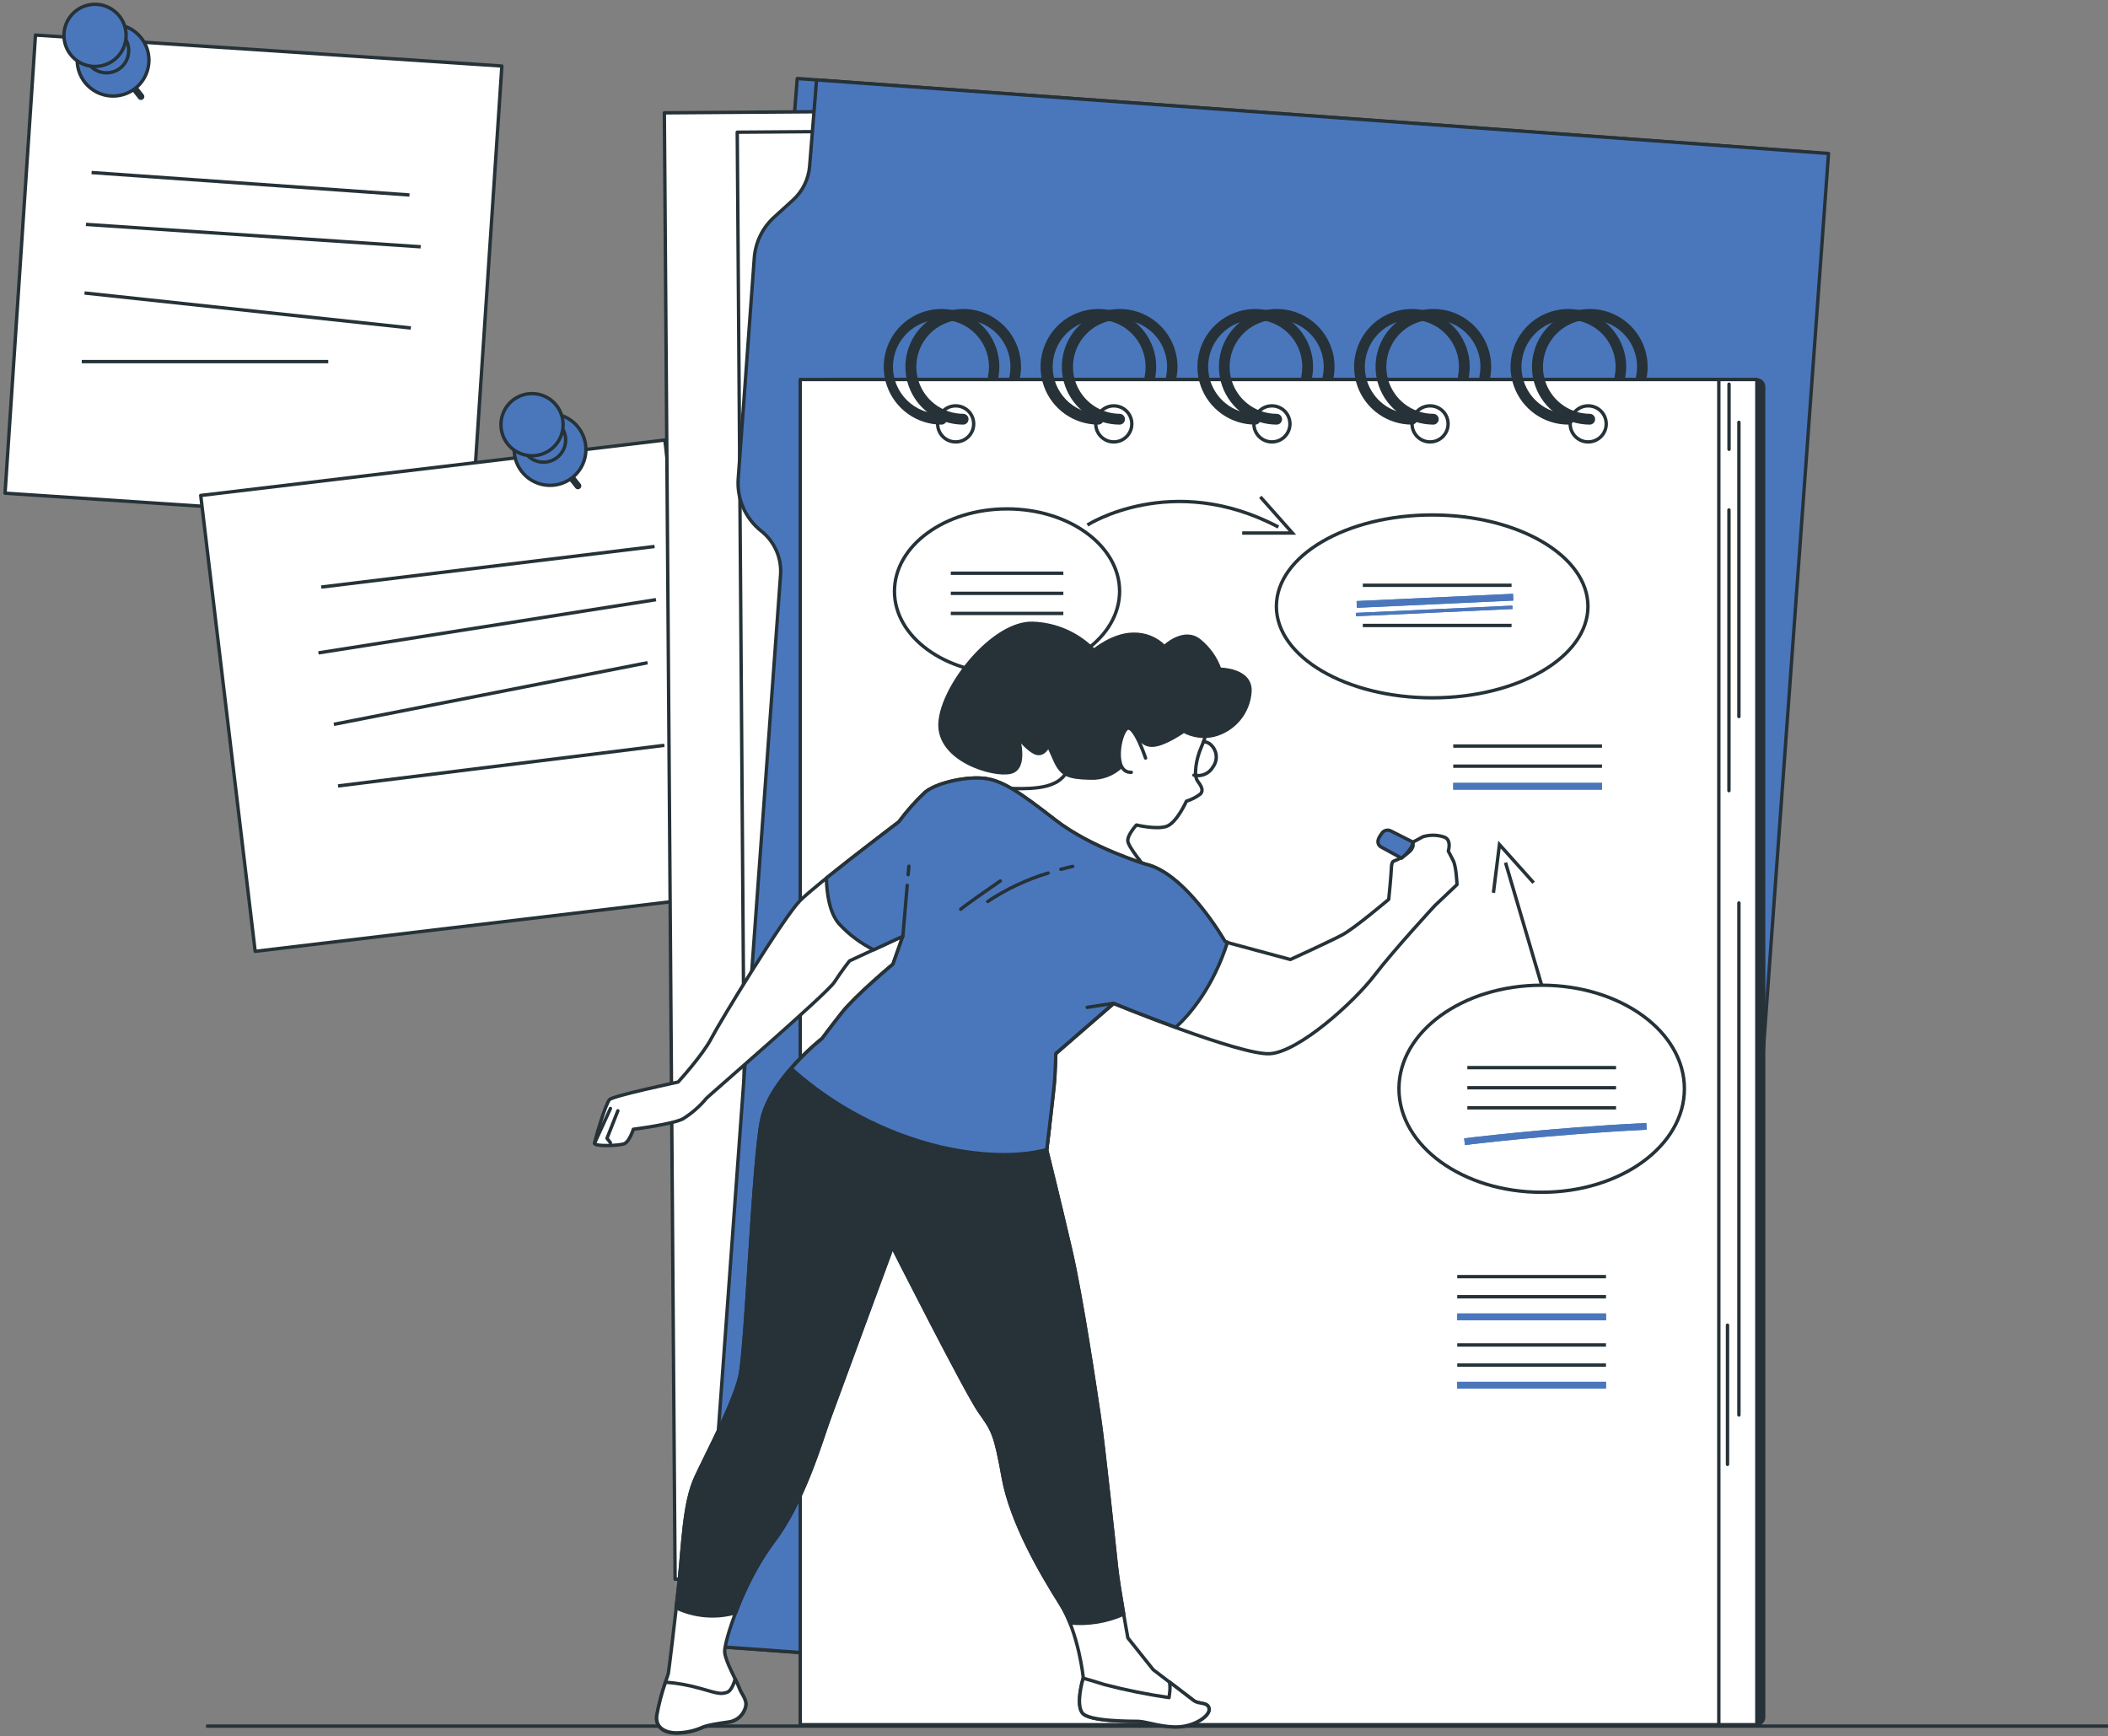 <svg width="624" height="514" viewBox="0 0 624 514" fill="none" xmlns="http://www.w3.org/2000/svg">
<rect x="0" y="0" width="624" height="514" fill="#808080" stroke="none"/>
<path d="M61 511H624" stroke="#263238" stroke-miterlimit="10"/>
<g opacity="0.15">
<path d="M193.15 198.692C188.046 203.718 172.956 209.105 172.943 209.105C172.93 209.105 172.413 198.072 172.465 197.374C173.123 189.247 179.17 173.937 188.059 171.844C194.519 170.332 200.178 175.138 200.979 181.392C201.78 187.645 197.491 194.428 193.15 198.692Z" fill="black"/>
</g>
<path d="M148.562 19.55L10.504 10.38L1.496 146.001L139.554 155.171L148.562 19.55Z" fill="white" stroke="#263238" stroke-linecap="round" stroke-linejoin="round"/>
<path d="M27.109 51.079L121.207 57.72" stroke="#263238" stroke-miterlimit="10"/>
<path d="M25.441 66.428L124.526 73.056" stroke="#263238" stroke-miterlimit="10"/>
<path d="M25.027 86.738L121.619 97.1" stroke="#263238" stroke-miterlimit="10"/>
<path d="M24.203 107.048H97.163" stroke="#263238" stroke-miterlimit="10"/>
<path d="M196.804 130.268L59.418 146.675L75.535 281.636L212.921 265.229L196.804 130.268Z" fill="white" stroke="#263238" stroke-linecap="round" stroke-linejoin="round"/>
<path d="M95.098 173.795L193.769 161.779" stroke="#263238" stroke-miterlimit="10"/>
<path d="M94.269 193.278L194.181 177.528" stroke="#263238" stroke-miterlimit="10"/>
<path d="M98.832 214.428L191.689 196.185" stroke="#263238" stroke-miterlimit="10"/>
<path d="M100.07 232.672L196.662 220.643" stroke="#263238" stroke-miterlimit="10"/>
<path d="M38.609 24.631L41.723 28.597" stroke="#263238" stroke-width="2" stroke-linecap="round" stroke-linejoin="round"/>
<path d="M40.978 25.323C45.126 21.176 45.126 14.451 40.978 10.304C36.831 6.156 30.107 6.156 25.959 10.304C21.811 14.451 21.811 21.176 25.959 25.323C30.107 29.471 36.831 29.471 40.978 25.323Z" fill="#4A77BC"/>
<path d="M40.978 25.323C45.126 21.176 45.126 14.451 40.978 10.304C36.831 6.156 30.107 6.156 25.959 10.304C21.811 14.451 21.811 21.176 25.959 25.323C30.107 29.471 36.831 29.471 40.978 25.323Z" fill="#4A77BC"/>
<path d="M40.978 25.323C45.126 21.176 45.126 14.451 40.978 10.304C36.831 6.156 30.107 6.156 25.959 10.304C21.811 14.451 21.811 21.176 25.959 25.323C30.107 29.471 36.831 29.471 40.978 25.323Z" stroke="#263238" stroke-linecap="round" stroke-linejoin="round"/>
<path d="M38.106 14.979C38.108 16.281 37.725 17.553 37.004 18.637C36.283 19.72 35.257 20.565 34.055 21.064C32.854 21.564 31.531 21.696 30.254 21.444C28.978 21.192 27.805 20.566 26.884 19.647C25.963 18.728 25.335 17.556 25.08 16.28C24.826 15.004 24.955 13.681 25.453 12.479C25.95 11.276 26.793 10.248 27.875 9.525C28.956 8.802 30.228 8.416 31.529 8.416C33.271 8.416 34.942 9.107 36.175 10.338C37.408 11.568 38.102 13.238 38.106 14.979Z" fill="#4A77BC"/>
<path d="M38.106 14.979C38.108 16.281 37.725 17.553 37.004 18.637C36.283 19.72 35.257 20.565 34.055 21.064C32.854 21.564 31.531 21.696 30.254 21.444C28.978 21.192 27.805 20.566 26.884 19.647C25.963 18.728 25.335 17.556 25.08 16.28C24.826 15.004 24.955 13.681 25.453 12.479C25.95 11.276 26.793 10.248 27.875 9.525C28.956 8.802 30.228 8.416 31.529 8.416C33.271 8.416 34.942 9.107 36.175 10.338C37.408 11.568 38.102 13.238 38.106 14.979Z" fill="#4A77BC"/>
<path d="M38.106 14.979C38.108 16.281 37.725 17.553 37.004 18.637C36.283 19.72 35.257 20.565 34.055 21.064C32.854 21.564 31.531 21.696 30.254 21.444C28.978 21.192 27.805 20.566 26.884 19.647C25.963 18.728 25.335 17.556 25.08 16.28C24.826 15.004 24.955 13.681 25.453 12.479C25.95 11.276 26.793 10.248 27.875 9.525C28.956 8.802 30.228 8.416 31.529 8.416C33.271 8.416 34.942 9.107 36.175 10.338C37.408 11.568 38.102 13.238 38.106 14.979Z" stroke="#263238" stroke-linecap="round" stroke-linejoin="round"/>
<path d="M37.332 10.471C37.332 12.29 36.792 14.069 35.782 15.581C34.771 17.094 33.334 18.273 31.653 18.97C29.972 19.666 28.123 19.848 26.338 19.493C24.554 19.138 22.915 18.262 21.628 16.975C20.341 15.689 19.465 14.05 19.11 12.265C18.755 10.481 18.938 8.631 19.634 6.95C20.33 5.269 21.509 3.833 23.022 2.822C24.535 1.811 26.313 1.271 28.133 1.271C29.341 1.271 30.537 1.509 31.653 1.972C32.769 2.434 33.783 3.112 34.638 3.966C35.492 4.82 36.169 5.834 36.632 6.95C37.094 8.066 37.332 9.263 37.332 10.471Z" fill="#4A77BC"/>
<path d="M37.332 10.471C37.332 12.29 36.792 14.069 35.782 15.581C34.771 17.094 33.334 18.273 31.653 18.97C29.972 19.666 28.123 19.848 26.338 19.493C24.554 19.138 22.915 18.262 21.628 16.975C20.341 15.689 19.465 14.05 19.11 12.265C18.755 10.481 18.938 8.631 19.634 6.95C20.33 5.269 21.509 3.833 23.022 2.822C24.535 1.811 26.313 1.271 28.133 1.271C29.341 1.271 30.537 1.509 31.653 1.972C32.769 2.434 33.783 3.112 34.638 3.966C35.492 4.82 36.169 5.834 36.632 6.95C37.094 8.066 37.332 9.263 37.332 10.471Z" fill="#4A77BC"/>
<path d="M37.332 10.471C37.332 12.29 36.792 14.069 35.782 15.581C34.771 17.094 33.334 18.273 31.653 18.97C29.972 19.666 28.123 19.848 26.338 19.493C24.554 19.138 22.915 18.262 21.628 16.975C20.341 15.689 19.465 14.05 19.11 12.265C18.755 10.481 18.938 8.631 19.634 6.95C20.33 5.269 21.509 3.833 23.022 2.822C24.535 1.811 26.313 1.271 28.133 1.271C29.341 1.271 30.537 1.509 31.653 1.972C32.769 2.434 33.783 3.112 34.638 3.966C35.492 4.82 36.169 5.834 36.632 6.95C37.094 8.066 37.332 9.263 37.332 10.471Z" stroke="#263238" stroke-linecap="round" stroke-linejoin="round"/>
<path d="M167.953 139.879L171.08 143.845" stroke="#263238" stroke-width="2" stroke-linecap="round" stroke-linejoin="round"/>
<path d="M173.152 135.514C174.505 129.807 170.974 124.084 165.267 122.731C159.559 121.379 153.836 124.909 152.484 130.617C151.131 136.324 154.662 142.047 160.369 143.4C166.077 144.752 171.8 141.222 173.152 135.514Z" fill="#4A77BC"/>
<path d="M173.152 135.514C174.505 129.807 170.974 124.084 165.267 122.731C159.559 121.379 153.836 124.909 152.484 130.617C151.131 136.324 154.662 142.047 160.369 143.4C166.077 144.752 171.8 141.222 173.152 135.514Z" fill="#4A77BC"/>
<path d="M173.152 135.514C174.505 129.807 170.974 124.084 165.267 122.731C159.559 121.379 153.836 124.909 152.484 130.617C151.131 136.324 154.662 142.047 160.369 143.4C166.077 144.752 171.8 141.222 173.152 135.514Z" stroke="#263238" stroke-linecap="round" stroke-linejoin="round"/>
<path d="M167.45 130.253C167.45 131.554 167.064 132.825 166.341 133.907C165.619 134.988 164.592 135.831 163.39 136.329C162.188 136.827 160.866 136.957 159.59 136.703C158.315 136.449 157.143 135.823 156.223 134.903C155.303 133.984 154.677 132.812 154.423 131.536C154.169 130.26 154.3 128.938 154.797 127.736C155.295 126.535 156.138 125.508 157.22 124.785C158.301 124.062 159.573 123.677 160.873 123.677C161.737 123.675 162.593 123.844 163.392 124.174C164.191 124.504 164.916 124.988 165.527 125.599C166.138 126.21 166.623 126.936 166.952 127.734C167.282 128.533 167.451 129.389 167.45 130.253Z" fill="#4A77BC"/>
<path d="M167.45 130.253C167.45 131.554 167.064 132.825 166.341 133.907C165.619 134.988 164.592 135.831 163.39 136.329C162.188 136.827 160.866 136.957 159.59 136.703C158.315 136.449 157.143 135.823 156.223 134.903C155.303 133.984 154.677 132.812 154.423 131.536C154.169 130.26 154.3 128.938 154.797 127.736C155.295 126.535 156.138 125.508 157.22 124.785C158.301 124.062 159.573 123.677 160.873 123.677C161.737 123.675 162.593 123.844 163.392 124.174C164.191 124.504 164.916 124.988 165.527 125.599C166.138 126.21 166.623 126.936 166.952 127.734C167.282 128.533 167.451 129.389 167.45 130.253Z" fill="#4A77BC"/>
<path d="M167.45 130.253C167.45 131.554 167.064 132.825 166.341 133.907C165.619 134.988 164.592 135.831 163.39 136.329C162.188 136.827 160.866 136.957 159.59 136.703C158.315 136.449 157.143 135.823 156.223 134.903C155.303 133.984 154.677 132.812 154.423 131.536C154.169 130.26 154.3 128.938 154.797 127.736C155.295 126.535 156.138 125.508 157.22 124.785C158.301 124.062 159.573 123.677 160.873 123.677C161.737 123.675 162.593 123.844 163.392 124.174C164.191 124.504 164.916 124.988 165.527 125.599C166.138 126.21 166.623 126.936 166.952 127.734C167.282 128.533 167.451 129.389 167.45 130.253Z" stroke="#263238" stroke-linecap="round" stroke-linejoin="round"/>
<path d="M166.687 125.718C166.687 127.538 166.148 129.316 165.137 130.829C164.126 132.342 162.69 133.521 161.009 134.217C159.328 134.913 157.478 135.096 155.694 134.741C153.909 134.386 152.27 133.51 150.983 132.223C149.697 130.936 148.821 129.297 148.466 127.513C148.111 125.728 148.293 123.879 148.989 122.198C149.686 120.517 150.865 119.08 152.377 118.069C153.89 117.059 155.669 116.519 157.488 116.519C159.928 116.519 162.268 117.488 163.993 119.213C165.718 120.939 166.687 123.278 166.687 125.718Z" fill="#4A77BC"/>
<path d="M166.687 125.718C166.687 127.538 166.148 129.316 165.137 130.829C164.126 132.342 162.69 133.521 161.009 134.217C159.328 134.913 157.478 135.096 155.694 134.741C153.909 134.386 152.27 133.51 150.983 132.223C149.697 130.936 148.821 129.297 148.466 127.513C148.111 125.728 148.293 123.879 148.989 122.198C149.686 120.517 150.865 119.08 152.377 118.069C153.89 117.059 155.669 116.519 157.488 116.519C159.928 116.519 162.268 117.488 163.993 119.213C165.718 120.939 166.687 123.278 166.687 125.718Z" fill="#4A77BC"/>
<path d="M166.687 125.718C166.687 127.538 166.148 129.316 165.137 130.829C164.126 132.342 162.69 133.521 161.009 134.217C159.328 134.913 157.478 135.096 155.694 134.741C153.909 134.386 152.27 133.51 150.983 132.223C149.697 130.936 148.821 129.297 148.466 127.513C148.111 125.728 148.293 123.879 148.989 122.198C149.686 120.517 150.865 119.08 152.377 118.069C153.89 117.059 155.669 116.519 157.488 116.519C159.928 116.519 162.268 117.488 163.993 119.213C165.718 120.939 166.687 123.278 166.687 125.718Z" stroke="#263238" stroke-linecap="round" stroke-linejoin="round"/>
<path d="M236.004 23.236L233.95 48.792C233.64 52.636 231.875 56.218 229.015 58.805L223.446 63.87C220.008 66.993 217.903 71.318 217.567 75.95L212.813 141.287C212.598 144.232 213.107 147.185 214.297 149.887C215.486 152.59 217.318 154.96 219.635 156.792C221.574 158.328 223.109 160.316 224.104 162.581C225.1 164.847 225.526 167.321 225.345 169.789L202.309 486.708L501.85 508.531L535.546 45.058L236.004 23.236Z" fill="#4A77BC"/>
<path d="M236.004 23.236L233.95 48.792C233.64 52.636 231.875 56.218 229.015 58.805L223.446 63.87C220.008 66.993 217.903 71.318 217.567 75.95L212.813 141.287C212.598 144.232 213.107 147.185 214.297 149.887C215.486 152.59 217.318 154.96 219.635 156.792C221.574 158.328 223.109 160.316 224.104 162.581C225.1 164.847 225.526 167.321 225.345 169.789L202.309 486.708L501.85 508.531L535.546 45.058L236.004 23.236Z" fill="#4A77BC"/>
<path d="M236.004 23.236L233.95 48.792C233.64 52.636 231.875 56.218 229.015 58.805L223.446 63.87C220.008 66.993 217.903 71.318 217.567 75.95L212.813 141.287C212.598 144.232 213.107 147.185 214.297 149.887C215.486 152.59 217.318 154.96 219.635 156.792C221.574 158.328 223.109 160.316 224.104 162.581C225.1 164.847 225.526 167.321 225.345 169.789L202.309 486.708L501.85 508.531L535.546 45.058L236.004 23.236Z" stroke="#263238" stroke-linecap="round" stroke-linejoin="round"/>
<path d="M299.476 32.652L196.66 33.405L199.842 467.499L302.658 466.745L299.476 32.652Z" fill="white" stroke="#263238" stroke-linecap="round" stroke-linejoin="round"/>
<path d="M321.05 38.385L218.234 39.138L221.417 473.231L324.233 472.478L321.05 38.385Z" fill="white" stroke="#263238" stroke-linecap="round" stroke-linejoin="round"/>
<path d="M241.714 23.649L239.66 49.205C239.347 53.052 237.582 56.637 234.724 59.231L229.169 64.283C225.726 67.404 223.617 71.729 223.277 76.363L218.523 141.701C218.308 144.646 218.817 147.598 220.006 150.301C221.196 153.003 223.028 155.374 225.344 157.205C227.284 158.741 228.819 160.729 229.814 162.994C230.81 165.26 231.236 167.735 231.055 170.203L208.031 487.122L507.573 508.905L541.269 45.432L241.714 23.649Z" fill="#4A77BC"/>
<path d="M241.714 23.649L239.66 49.205C239.347 53.052 237.582 56.637 234.724 59.231L229.169 64.283C225.726 67.404 223.617 71.729 223.277 76.363L218.523 141.701C218.308 144.646 218.817 147.598 220.006 150.301C221.196 153.003 223.028 155.374 225.344 157.205C227.284 158.741 228.819 160.729 229.814 162.994C230.81 165.26 231.236 167.735 231.055 170.203L208.031 487.122L507.573 508.905L541.269 45.432L241.714 23.649Z" fill="#4A77BC"/>
<path d="M241.714 23.649L239.66 49.205C239.347 53.052 237.582 56.637 234.724 59.231L229.169 64.283C225.726 67.404 223.617 71.729 223.277 76.363L218.523 141.701C218.308 144.646 218.817 147.598 220.006 150.301C221.196 153.003 223.028 155.374 225.344 157.205C227.284 158.741 228.819 160.729 229.814 162.994C230.81 165.26 231.236 167.735 231.055 170.203L208.031 487.122L507.573 508.905L541.269 45.432L241.714 23.649Z" stroke="#263238" stroke-linecap="round" stroke-linejoin="round"/>
<path d="M520.065 114.478H245.227V508.388H520.065V114.478Z" fill="white" stroke="#263238" stroke-width="5" stroke-linecap="round" stroke-linejoin="round"/>
<path d="M520.051 112.346H248.133V510.584H520.051V112.346Z" fill="white" stroke="#263238" stroke-linecap="round" stroke-linejoin="round"/>
<path d="M511.82 113.729V133.005" stroke="#263238" stroke-linecap="round" stroke-linejoin="round"/>
<path d="M514.746 125.034V212.129" stroke="#263238" stroke-linecap="round" stroke-linejoin="round"/>
<path d="M511.797 234.067V150.964" stroke="#263238" stroke-linecap="round" stroke-linejoin="round"/>
<path d="M514.746 267.311V418.89" stroke="#263238" stroke-linecap="round" stroke-linejoin="round"/>
<path d="M511.371 433.516V392.3" stroke="#263238" stroke-linecap="round" stroke-linejoin="round"/>
<path d="M508.797 112.346H236.879V510.584H508.797V112.346Z" fill="white" stroke="#263238" stroke-linecap="round" stroke-linejoin="round"/>
<path d="M282.891 130.822C285.838 130.822 288.227 128.433 288.227 125.486C288.227 122.539 285.838 120.15 282.891 120.15C279.944 120.15 277.555 122.539 277.555 125.486C277.555 128.433 279.944 130.822 282.891 130.822Z" fill="white" stroke="#263238" stroke-linecap="round" stroke-linejoin="round"/>
<path d="M329.699 130.822C332.646 130.822 335.035 128.433 335.035 125.486C335.035 122.539 332.646 120.15 329.699 120.15C326.752 120.15 324.363 122.539 324.363 125.486C324.363 128.433 326.752 130.822 329.699 130.822Z" fill="white" stroke="#263238" stroke-linecap="round" stroke-linejoin="round"/>
<path d="M376.508 130.822C379.455 130.822 381.844 128.433 381.844 125.486C381.844 122.539 379.455 120.15 376.508 120.15C373.561 120.15 371.172 122.539 371.172 125.486C371.172 128.433 373.561 130.822 376.508 130.822Z" fill="white" stroke="#263238" stroke-linecap="round" stroke-linejoin="round"/>
<path d="M423.32 130.822C426.267 130.822 428.656 128.433 428.656 125.486C428.656 122.539 426.267 120.15 423.32 120.15C420.373 120.15 417.984 122.539 417.984 125.486C417.984 128.433 420.373 130.822 423.32 130.822Z" fill="white" stroke="#263238" stroke-linecap="round" stroke-linejoin="round"/>
<path d="M470.129 130.822C473.076 130.822 475.465 128.433 475.465 125.486C475.465 122.539 473.076 120.15 470.129 120.15C467.182 120.15 464.793 122.539 464.793 125.486C464.793 128.433 467.182 130.822 470.129 130.822Z" fill="white" stroke="#263238" stroke-linecap="round" stroke-linejoin="round"/>
<path d="M278.823 94.659C282.515 94.665 286.054 96.135 288.664 98.746C291.275 101.356 292.744 104.895 292.751 108.587C292.747 109.528 292.652 110.467 292.467 111.39C292.389 111.665 292.389 111.955 292.467 112.23H295.477C295.483 112.166 295.483 112.101 295.477 112.036C296.189 108.576 295.813 104.98 294.401 101.742C292.988 98.504 290.609 95.782 287.588 93.95C284.568 92.118 281.054 91.265 277.53 91.508C274.006 91.751 270.643 93.079 267.903 95.309C265.163 97.539 263.18 100.562 262.226 103.963C261.272 107.365 261.393 110.978 262.574 114.308C263.755 117.637 265.936 120.52 268.82 122.561C271.704 124.601 275.148 125.7 278.681 125.706C279.106 125.706 279.513 125.537 279.814 125.236C280.114 124.936 280.283 124.529 280.283 124.104C280.283 123.679 280.114 123.271 279.814 122.971C279.513 122.67 279.106 122.502 278.681 122.502C276.817 122.558 274.961 122.24 273.222 121.566C271.483 120.892 269.898 119.876 268.559 118.577C267.221 117.279 266.157 115.725 265.43 114.008C264.703 112.291 264.329 110.445 264.329 108.58C264.329 106.715 264.703 104.87 265.43 103.152C266.157 101.435 267.221 99.881 268.559 98.583C269.898 97.284 271.483 96.268 273.222 95.594C274.961 94.92 276.817 94.602 278.681 94.659H278.823Z" fill="#263238"/>
<path d="M285.176 122.502C282.421 122.502 279.728 121.684 277.437 120.153C275.146 118.622 273.361 116.446 272.307 113.901C271.254 111.355 270.979 108.554 271.517 105.852C272.056 103.15 273.383 100.668 275.332 98.721C277.282 96.773 279.765 95.448 282.467 94.912C285.17 94.376 287.971 94.653 290.515 95.71C293.06 96.766 295.234 98.553 296.763 100.845C298.292 103.137 299.107 105.831 299.104 108.587C299.101 109.528 299.005 110.467 298.82 111.39C298.748 111.666 298.748 111.955 298.82 112.23H301.831C301.858 112.167 301.879 112.103 301.895 112.036C302.607 108.576 302.231 104.98 300.819 101.742C299.406 98.504 297.027 95.782 294.006 93.95C290.986 92.118 287.472 91.265 283.948 91.508C280.424 91.751 277.061 93.079 274.321 95.309C271.581 97.539 269.598 100.562 268.644 103.963C267.69 107.365 267.811 110.978 268.992 114.308C270.173 117.637 272.354 120.52 275.238 122.561C278.122 124.601 281.566 125.7 285.099 125.706C285.524 125.706 285.931 125.537 286.232 125.236C286.532 124.936 286.701 124.529 286.701 124.104C286.701 123.679 286.532 123.271 286.232 122.971C285.931 122.67 285.524 122.502 285.099 122.502H285.176Z" fill="#263238"/>
<path d="M325.188 94.659C328.881 94.662 332.422 96.13 335.033 98.742C337.644 101.353 339.113 104.894 339.116 108.587C339.119 109.528 339.024 110.468 338.832 111.39C338.775 111.671 338.797 111.962 338.896 112.23H341.907C341.907 112.165 341.907 112.101 341.907 112.036C342.619 108.576 342.243 104.98 340.83 101.742C339.418 98.504 337.038 95.782 334.018 93.95C330.997 92.118 327.484 91.265 323.96 91.508C320.435 91.751 317.073 93.079 314.333 95.309C311.593 97.539 309.61 100.562 308.656 103.963C307.702 107.365 307.823 110.978 309.004 114.308C310.184 117.637 312.366 120.52 315.25 122.561C318.133 124.601 321.578 125.7 325.111 125.706C325.536 125.706 325.943 125.537 326.243 125.236C326.544 124.936 326.713 124.529 326.713 124.104C326.713 123.679 326.544 123.271 326.243 122.971C325.943 122.67 325.536 122.502 325.111 122.502C321.492 122.391 318.058 120.876 315.537 118.277C313.017 115.679 311.607 112.201 311.607 108.58C311.607 104.96 313.017 101.481 315.537 98.883C318.058 96.284 321.492 94.769 325.111 94.659H325.188Z" fill="#263238"/>
<path d="M331.55 122.502C328.794 122.502 326.101 121.684 323.81 120.153C321.52 118.622 319.734 116.446 318.681 113.901C317.627 111.355 317.352 108.554 317.89 105.852C318.429 103.15 319.756 100.668 321.706 98.721C323.655 96.773 326.138 95.448 328.84 94.912C331.543 94.376 334.344 94.653 336.889 95.71C339.433 96.766 341.608 98.553 343.137 100.845C344.665 103.137 345.48 105.831 345.478 108.587C345.48 109.528 345.385 110.468 345.193 111.39C345.122 111.666 345.122 111.955 345.193 112.23H348.204C348.204 112.165 348.204 112.101 348.204 112.036C348.916 108.576 348.54 104.98 347.127 101.742C345.715 98.504 343.335 95.782 340.315 93.95C337.294 92.118 333.781 91.265 330.257 91.508C326.732 91.751 323.37 93.079 320.63 95.309C317.89 97.539 315.907 100.562 314.953 103.963C313.998 107.365 314.12 110.978 315.301 114.308C316.481 117.637 318.663 120.52 321.547 122.561C324.43 124.601 327.875 125.7 331.407 125.706C331.832 125.706 332.24 125.537 332.54 125.236C332.841 124.936 333.01 124.529 333.01 124.104C333.01 123.679 332.841 123.271 332.54 122.971C332.24 122.67 331.832 122.502 331.407 122.502H331.55Z" fill="#263238"/>
<path d="M371.574 122.502C368.818 122.504 366.124 121.689 363.831 120.16C361.539 118.63 359.752 116.455 358.696 113.91C357.64 111.364 357.363 108.563 357.9 105.86C358.437 103.157 359.764 100.674 361.712 98.725C363.661 96.776 366.144 95.45 368.847 94.913C371.55 94.376 374.351 94.653 376.897 95.708C379.443 96.764 381.618 98.551 383.147 100.844C384.677 103.136 385.492 105.831 385.489 108.587C385.492 109.528 385.396 110.468 385.205 111.39C385.135 111.772 385.204 112.166 385.399 112.501H388.163C388.245 112.355 388.306 112.199 388.344 112.036C389.056 108.576 388.68 104.98 387.268 101.742C385.855 98.504 383.476 95.782 380.455 93.95C377.435 92.118 373.922 91.265 370.397 91.508C366.873 91.751 363.51 93.079 360.77 95.309C358.03 97.539 356.047 100.562 355.093 103.963C354.139 107.365 354.261 110.978 355.441 114.308C356.622 117.637 358.804 120.52 361.687 122.561C364.571 124.601 368.015 125.7 371.548 125.706C371.973 125.706 372.38 125.537 372.681 125.236C372.981 124.936 373.15 124.529 373.15 124.104C373.15 123.679 372.981 123.271 372.681 122.971C372.38 122.67 371.973 122.502 371.548 122.502H371.574Z" fill="#263238"/>
<path d="M377.929 122.502C375.174 122.504 372.479 121.689 370.186 120.16C367.894 118.63 366.107 116.455 365.051 113.91C363.995 111.364 363.718 108.563 364.255 105.86C364.792 103.157 366.119 100.674 368.068 98.725C370.016 96.776 372.499 95.45 375.202 94.913C377.905 94.376 380.707 94.653 383.252 95.708C385.798 96.764 387.973 98.551 389.502 100.844C391.032 103.136 391.847 105.831 391.844 108.587C391.847 109.528 391.752 110.468 391.56 111.39C391.49 111.772 391.559 112.166 391.754 112.501H394.519C394.6 112.355 394.661 112.199 394.7 112.036C395.412 108.576 395.035 104.98 393.623 101.742C392.211 98.504 389.831 95.782 386.811 93.95C383.79 92.118 380.277 91.265 376.753 91.508C373.228 91.751 369.866 93.079 367.126 95.309C364.386 97.539 362.403 100.562 361.449 103.963C360.494 107.365 360.616 110.978 361.797 114.308C362.977 117.637 365.159 120.52 368.043 122.561C370.926 124.601 374.371 125.7 377.903 125.706C378.328 125.706 378.736 125.537 379.036 125.236C379.337 124.936 379.506 124.529 379.506 124.104C379.506 123.679 379.337 123.271 379.036 122.971C378.736 122.67 378.328 122.502 377.903 122.502H377.929Z" fill="#263238"/>
<path d="M417.945 122.502C415.19 122.502 412.496 121.684 410.206 120.153C407.915 118.622 406.13 116.446 405.076 113.901C404.022 111.355 403.747 108.554 404.286 105.852C404.824 103.15 406.152 100.668 408.101 98.721C410.05 96.773 412.533 95.448 415.236 94.912C417.938 94.376 420.739 94.653 423.284 95.71C425.829 96.766 428.003 98.553 429.532 100.845C431.061 103.137 431.876 105.831 431.873 108.587C431.869 109.528 431.774 110.467 431.589 111.39C431.509 111.774 431.574 112.174 431.77 112.514H434.522C434.61 112.366 434.676 112.205 434.715 112.036C435.427 108.576 435.051 104.98 433.639 101.742C432.226 98.504 429.847 95.782 426.826 93.95C423.806 92.118 420.293 91.265 416.768 91.508C413.244 91.751 409.881 93.079 407.141 95.309C404.401 97.539 402.418 100.562 401.464 103.963C400.51 107.365 400.632 110.978 401.812 114.308C402.993 117.637 405.175 120.52 408.058 122.561C410.942 124.601 414.387 125.7 417.919 125.706C418.344 125.706 418.752 125.537 419.052 125.236C419.353 124.936 419.521 124.529 419.521 124.104C419.521 123.679 419.353 123.271 419.052 122.971C418.752 122.67 418.344 122.502 417.919 122.502H417.945Z" fill="#263238"/>
<path d="M424.301 122.502C421.545 122.502 418.852 121.684 416.561 120.153C414.271 118.622 412.485 116.446 411.432 113.901C410.378 111.355 410.103 108.554 410.641 105.852C411.18 103.15 412.508 100.668 414.457 98.721C416.406 96.773 418.889 95.448 421.591 94.912C424.294 94.376 427.095 94.653 429.64 95.71C432.184 96.766 434.359 98.553 435.888 100.845C437.416 103.137 438.231 105.831 438.229 108.587C438.225 109.528 438.13 110.467 437.944 111.39C437.865 111.774 437.929 112.174 438.125 112.514H440.877C440.966 112.366 441.031 112.205 441.071 112.036C441.783 108.576 441.407 104.98 439.994 101.742C438.582 98.504 436.202 95.782 433.182 93.95C430.162 92.118 426.648 91.265 423.124 91.508C419.6 91.751 416.237 93.079 413.497 95.309C410.757 97.539 408.774 100.562 407.82 103.963C406.866 107.365 406.987 110.978 408.168 114.308C409.349 117.637 411.53 120.52 414.414 122.561C417.298 124.601 420.742 125.7 424.275 125.706C424.7 125.706 425.107 125.537 425.408 125.236C425.708 124.936 425.877 124.529 425.877 124.104C425.877 123.679 425.708 123.271 425.408 122.971C425.107 122.67 424.7 122.502 424.275 122.502H424.301Z" fill="#263238"/>
<path d="M464.313 122.502C461.558 122.502 458.865 121.684 456.574 120.153C454.283 118.622 452.498 116.446 451.444 113.901C450.39 111.355 450.115 108.554 450.654 105.852C451.192 103.15 452.52 100.668 454.469 98.721C456.418 96.773 458.901 95.448 461.604 94.912C464.306 94.376 467.107 94.653 469.652 95.71C472.197 96.766 474.371 98.553 475.9 100.845C477.429 103.137 478.244 105.831 478.241 108.587C478.244 109.528 478.149 110.468 477.957 111.39C477.899 111.637 477.899 111.893 477.957 112.14H481.032C481.038 112.105 481.038 112.07 481.032 112.036C481.744 108.576 481.368 104.98 479.955 101.742C478.543 98.504 476.163 95.782 473.143 93.95C470.122 92.118 466.609 91.265 463.085 91.508C459.56 91.751 456.198 93.079 453.458 95.309C450.718 97.539 448.735 100.562 447.781 103.963C446.827 107.365 446.948 110.978 448.129 114.308C449.309 117.637 451.491 120.52 454.375 122.561C457.258 124.601 460.703 125.7 464.236 125.706C464.66 125.706 465.068 125.537 465.368 125.236C465.669 124.936 465.838 124.529 465.838 124.104C465.838 123.679 465.669 123.271 465.368 122.971C465.068 122.67 464.66 122.502 464.236 122.502H464.313Z" fill="#263238"/>
<path d="M470.67 122.502C467.915 122.502 465.221 121.684 462.93 120.153C460.64 118.622 458.855 116.446 457.801 113.901C456.747 111.355 456.472 108.554 457.01 105.852C457.549 103.15 458.877 100.668 460.826 98.721C462.775 96.773 465.258 95.448 467.961 94.912C470.663 94.376 473.464 94.653 476.009 95.71C478.554 96.766 480.728 98.553 482.257 100.845C483.786 103.137 484.6 105.831 484.598 108.587C484.6 109.528 484.505 110.468 484.313 111.39C484.248 111.636 484.248 111.894 484.313 112.14H487.376C487.381 112.105 487.381 112.07 487.376 112.036C488.087 108.576 487.711 104.98 486.299 101.742C484.887 98.504 482.507 95.782 479.487 93.95C476.466 92.118 472.953 91.265 469.429 91.508C465.904 91.751 462.541 93.079 459.801 95.309C457.061 97.539 455.078 100.562 454.124 103.963C453.17 107.365 453.292 110.978 454.473 114.308C455.653 117.637 457.835 120.52 460.719 122.561C463.602 124.601 467.047 125.7 470.579 125.706C471.004 125.706 471.412 125.537 471.712 125.236C472.013 124.936 472.181 124.529 472.181 124.104C472.181 123.679 472.013 123.271 471.712 122.971C471.412 122.67 471.004 122.502 470.579 122.502H470.67Z" fill="#263238"/>
<path d="M423.944 206.586C449.411 206.586 470.056 194.467 470.056 179.518C470.056 164.569 449.411 152.45 423.944 152.45C398.477 152.45 377.832 164.569 377.832 179.518C377.832 194.467 398.477 206.586 423.944 206.586Z" stroke="#263238" stroke-miterlimit="10"/>
<path d="M456.358 352.958C479.692 352.958 498.607 339.237 498.607 322.312C498.607 305.386 479.692 291.665 456.358 291.665C433.025 291.665 414.109 305.386 414.109 322.312C414.109 339.237 433.025 352.958 456.358 352.958Z" stroke="#263238" stroke-miterlimit="10"/>
<path d="M298.098 199.441C316.501 199.441 331.42 188.52 331.42 175.048C331.42 161.576 316.501 150.654 298.098 150.654C279.696 150.654 264.777 161.576 264.777 175.048C264.777 188.52 279.696 199.441 298.098 199.441Z" stroke="#263238" stroke-miterlimit="10"/>
<path d="M430.184 220.863H474.216" stroke="#263238" stroke-miterlimit="10"/>
<path d="M430.184 226.819H474.216" stroke="#263238" stroke-miterlimit="10"/>
<path d="M430.184 232.762H474.216" stroke="#4A77BC" stroke-width="2" stroke-miterlimit="10"/>
<path d="M430.184 232.762H474.216" stroke="#4A77BC" stroke-width="2" stroke-miterlimit="10"/>
<path d="M434.355 316.058H478.374" stroke="#263238" stroke-miterlimit="10"/>
<path d="M434.355 322.015H478.374" stroke="#263238" stroke-miterlimit="10"/>
<path d="M434.355 327.958H478.374" stroke="#263238" stroke-miterlimit="10"/>
<path d="M433.527 337.984C433.527 337.984 458.877 334.818 487.392 333.449" stroke="#4A77BC" stroke-width="2" stroke-miterlimit="10"/>
<path d="M433.527 337.984C433.527 337.984 458.877 334.818 487.392 333.449" stroke="#4A77BC" stroke-width="2" stroke-miterlimit="10"/>
<path d="M403.41 173.264H447.442" stroke="#263238" stroke-miterlimit="10"/>
<path d="M401.613 178.936L447.919 176.792" stroke="#4A77BC" stroke-width="2" stroke-miterlimit="10"/>
<path d="M401.613 178.936L447.919 176.792" stroke="#4A77BC" stroke-width="2" stroke-miterlimit="10"/>
<path d="M401.41 181.934L447.703 179.789" stroke="#4A77BC" stroke-miterlimit="10"/>
<path d="M401.41 181.934L447.703 179.789" stroke="#4A77BC" stroke-miterlimit="10"/>
<path d="M403.41 185.164H447.442" stroke="#263238" stroke-miterlimit="10"/>
<path d="M431.367 377.933H475.399" stroke="#263238" stroke-miterlimit="10"/>
<path d="M431.367 383.889H475.399" stroke="#263238" stroke-miterlimit="10"/>
<path d="M431.367 389.833H475.399" stroke="#4A77BC" stroke-width="2" stroke-miterlimit="10"/>
<path d="M431.367 389.833H475.399" stroke="#4A77BC" stroke-width="2" stroke-miterlimit="10"/>
<path d="M431.367 398.166H475.399" stroke="#263238" stroke-miterlimit="10"/>
<path d="M431.367 404.122H475.399" stroke="#263238" stroke-miterlimit="10"/>
<path d="M431.367 410.066H475.399" stroke="#4A77BC" stroke-width="2" stroke-miterlimit="10"/>
<path d="M431.367 410.066H475.399" stroke="#4A77BC" stroke-width="2" stroke-miterlimit="10"/>
<path d="M281.445 169.699H314.766" stroke="#263238" stroke-miterlimit="10"/>
<path d="M281.445 175.655H314.766" stroke="#263238" stroke-miterlimit="10"/>
<path d="M281.445 181.598H314.766" stroke="#263238" stroke-miterlimit="10"/>
<path d="M456.358 291.665L445.66 255.373" stroke="#263238" stroke-miterlimit="10"/>
<path d="M442.078 264.3L443.861 250.023L453.978 261.328" stroke="#263238" stroke-miterlimit="10"/>
<path d="M321.895 155.422C321.895 155.422 346.882 139.363 378.42 156.017" stroke="#263238" stroke-miterlimit="10"/>
<path d="M373.073 147.088L382.582 157.799H367.711" stroke="#263238" stroke-miterlimit="10"/>
<path d="M348.719 204.712L367.776 210.488" stroke="#263238" stroke-linecap="round" stroke-linejoin="round"/>
<path d="M222.723 301.782L219.867 302.027" stroke="#263238" stroke-linecap="round" stroke-linejoin="round"/>
<path d="M357.612 214.403C357.242 216.731 356.573 219.002 355.62 221.159C354.011 224.79 353.322 229.585 354.471 231.163C355.62 232.742 356.325 233.921 355.375 235.024C354.123 235.992 352.706 236.724 351.192 237.184C351.192 237.184 348.343 243.589 345.324 244.63C342.306 245.672 336.408 244.232 336.408 244.232C336.408 244.232 333.711 247.112 333.849 248.966C333.987 250.82 339.411 257.255 339.411 257.255C339.411 257.255 323.891 257.117 311.343 249.135C298.795 241.153 296.758 233.216 296.758 233.216C296.758 233.216 307.176 234.32 311.956 231.914C313.27 231.368 314.406 230.467 315.237 229.312C316.068 228.156 316.56 226.792 316.659 225.372C316.659 225.372 312.998 206.206 323.676 199.45C334.355 192.693 346.902 197.581 353.49 203.096C360.078 208.611 357.612 214.403 357.612 214.403Z" fill="white" stroke="#263238" stroke-linecap="round" stroke-linejoin="round"/>
<path d="M332.048 226.782C330.81 228.005 329.329 228.955 327.701 229.57C326.072 230.185 324.333 230.451 322.596 230.352C316.391 230.183 314.276 229.509 312.3 225.097L310.339 220.7C310.339 220.7 308.807 224.53 305.743 222.477C303.939 221.284 302.413 219.717 301.269 217.881C301.269 217.881 304.226 227.38 299.14 228.605C294.053 229.831 277.599 224.99 278.258 213.989C278.916 202.989 294.084 184.129 305.697 184.528C312.55 184.748 319.051 187.614 323.837 192.525C323.837 192.525 329.475 187.776 335.48 187.76C337.183 187.71 338.877 188.011 340.459 188.644C342.04 189.276 343.474 190.227 344.673 191.437C344.673 191.437 350.464 185.86 355.075 189.66C357.813 191.874 359.886 194.8 361.066 198.117C361.066 198.117 370.366 198.117 370.013 204.705C369.828 207.743 368.675 210.642 366.723 212.977C364.771 215.312 362.123 216.961 359.166 217.682C356.192 218.328 353.085 217.894 350.403 216.456C350.403 216.456 344.887 220.363 341.394 220.608C337.901 220.853 337.058 217.819 335.909 216.257C334.76 214.694 329.658 222.201 332.048 226.782Z" fill="#263238" stroke="#263238" stroke-linecap="round" stroke-linejoin="round"/>
<path d="M339.107 224.408C339.107 224.408 335.691 214.112 333.53 215.721C331.37 217.329 329.302 228.835 334.879 228.636" fill="white"/>
<path d="M339.107 224.408C339.107 224.408 335.691 214.112 333.53 215.721C331.37 217.329 329.302 228.835 334.879 228.636" stroke="#263238" stroke-linecap="round" stroke-linejoin="round"/>
<path d="M356.294 219.551C356.905 219.605 357.493 219.804 358.01 220.133C359.059 220.9 359.763 222.05 359.967 223.333C360.17 224.616 359.858 225.928 359.098 226.982C358.553 227.962 357.703 228.736 356.676 229.187C355.65 229.638 354.504 229.741 353.414 229.479" stroke="#263238" stroke-linecap="round" stroke-linejoin="round"/>
<path d="M339.106 255.83C339.106 255.83 323.049 250.989 312.54 242.854C302.03 234.718 296.591 230.781 290.769 230.367C284.947 229.954 276.98 231.976 273.916 234.473C271.037 237.169 268.411 240.123 266.072 243.298C266.072 243.298 241.559 261.805 236.763 266.693C231.968 271.58 213.093 302.497 210.55 307.43C208.006 312.364 200.729 320.33 200.729 320.33C200.729 320.33 181.594 324.39 180.445 325.509C179.295 326.627 176.124 337.398 176.002 338.44C175.879 339.481 183.08 339.175 184.688 338.639C186.297 338.103 187.477 334.303 187.477 334.303C187.477 334.303 198.952 332.863 202.139 331.239C204.786 329.585 207.15 327.516 209.14 325.111C209.707 324.452 244.73 294.239 246.967 290.777C249.204 287.314 251.471 284.465 251.471 284.465L267.267 277.126L264.341 285.399C264.341 285.399 253.233 294.668 249.265 299.709C245.297 304.749 243.397 307.369 243.397 307.369C243.397 307.369 228.077 319.227 225.503 331.392C222.929 343.557 220.906 399.569 218.991 407.551C217.076 415.533 209.615 429.521 206.03 437.212C202.445 444.903 202.231 456.899 201.036 468.129C199.841 479.359 197.971 494.803 197.834 495.431C196.382 499.488 195.23 503.646 194.386 507.871C193.85 512.038 197.65 513.004 199.718 513.065C202.297 513.13 204.863 512.666 207.256 511.701C209.048 510.736 213.568 510.169 215.606 509.863C216.699 509.731 217.734 509.299 218.597 508.615C219.459 507.931 220.116 507.021 220.493 505.987C221.55 503.443 219.574 501.927 218.808 499.705C218.042 497.484 214.732 491.938 214.518 489.057C214.303 486.177 220.033 468.007 228.919 456.409C237.805 444.811 243.091 426.457 245.328 420.298C247.564 414.139 264.172 369.081 264.172 369.081C264.172 369.081 286.096 412.408 290.003 417.923C293.91 423.439 294.599 424.205 296.989 437.457C299.379 450.71 308.342 465.984 313.842 474.686C319.342 483.389 320.675 496.733 320.675 496.733C320.675 496.733 318.331 504.393 320.384 507.09C322.437 509.786 335.03 509.556 337.099 509.602C339.167 509.648 344.468 511.563 349.202 511.211C353.936 510.859 358.256 507.871 357.904 505.833C357.552 503.796 354.932 504.608 353.4 503.474C351.868 502.34 341.358 494.282 341.358 494.282L333.866 484.89C333.866 484.89 331.139 469.998 330.511 464.054C329.883 458.11 326.665 427.759 325.455 419.624C324.245 411.489 320.215 384.187 316.921 369.97C313.627 355.752 309.843 340.462 309.843 340.462C309.843 340.462 312.049 322.322 312.233 319.212C312.417 316.102 312.54 311.95 312.54 311.95L329.668 297.089C329.668 297.089 367.357 312.563 375.982 311.935C384.608 311.307 400.725 296.721 406.777 288.846C412.829 280.972 424.702 268.133 424.702 268.133L431.29 261.882C431.29 261.882 431.106 256.52 430.156 254.727C429.207 252.935 428.716 251.939 428.716 251.939C428.716 251.939 429.896 248.339 427.184 247.71C425.231 247.121 423.147 247.121 421.194 247.71C420.397 248.185 418.13 249.365 418.13 249.365C418.13 249.365 419.064 250.744 416.705 252.567C415.458 253.586 414.05 254.389 412.538 254.942C412.538 254.942 411.925 254.942 411.864 257.056C411.802 259.17 411.082 266.248 411.082 266.248C411.082 266.248 400.94 274.828 397.37 276.743C393.8 278.658 381.973 284.051 381.973 284.051L362.592 278.827C362.592 278.827 351.071 258.481 339.106 255.83Z" fill="white" stroke="#263238" stroke-linecap="round" stroke-linejoin="round"/>
<path d="M180.71 338.317L179.684 336.969L182.901 328.833" stroke="#263238" stroke-linecap="round" stroke-linejoin="round"/>
<path d="M176 338.439L180.703 328.159" stroke="#263238" stroke-linecap="round" stroke-linejoin="round"/>
<path d="M332.642 477.842C331.83 473.139 330.865 467.225 330.512 463.977C329.884 458.033 326.667 427.682 325.456 419.547C324.246 411.412 320.217 384.11 316.923 369.893C313.629 355.675 309.845 340.462 309.845 340.462C309.845 340.462 310.258 337.06 310.748 332.939C304.069 334.379 291.996 335.467 274.592 331.3C254.935 326.596 242.863 317.787 237.347 312.915C232.751 317.511 227.021 324.436 225.504 331.468C222.869 343.648 220.908 399.645 218.993 407.627C217.078 415.61 209.617 429.597 206.032 437.288C202.447 444.979 202.232 456.899 201.037 468.129C200.761 470.611 200.455 473.292 200.148 475.973C205.652 478.575 211.912 479.092 217.767 477.428C220.496 469.94 224.25 462.866 228.921 456.409C237.791 444.811 243.092 426.457 245.329 420.298C247.566 414.139 264.174 369.081 264.174 369.081C264.174 369.081 286.098 412.407 290.004 417.923C293.911 423.438 294.601 424.204 296.991 437.457C299.381 450.709 308.343 465.984 313.843 474.686C314.996 476.506 315.966 478.436 316.739 480.447C322.176 480.966 327.654 480.068 332.642 477.842Z" fill="#263238" stroke="#263238" stroke-linecap="round" stroke-linejoin="round"/>
<path d="M362.651 278.72C362.651 278.72 351.069 258.481 339.103 255.83C339.103 255.83 323.047 250.989 312.537 242.854C302.027 234.718 296.589 230.781 290.767 230.367C284.945 229.954 276.978 231.976 273.914 234.473C271.035 237.169 268.409 240.123 266.07 243.298C266.07 243.298 253.537 252.766 244.621 259.952C244.728 264.257 245.463 270.186 248.39 273.51C251.305 276.667 254.774 279.263 258.624 281.171L267.249 277.172L264.323 285.445C264.323 285.445 253.216 294.714 249.248 299.755C245.28 304.795 243.38 307.415 243.38 307.415C240.067 310.115 236.992 313.093 234.187 316.316C246.764 327.599 261.947 335.58 278.372 339.543C293.325 342.929 303.575 341.963 309.841 340.355C309.933 339.681 312.047 322.184 312.231 319.135C312.415 316.087 312.537 311.873 312.537 311.873L329.666 297.012C329.666 297.012 338.184 300.506 348.051 304.121C352.264 300.26 359.02 292.401 363.371 278.919L362.651 278.72Z" fill="#4A77BC"/>
<path d="M362.651 278.72C362.651 278.72 351.069 258.481 339.103 255.83C339.103 255.83 323.047 250.989 312.537 242.854C302.027 234.718 296.589 230.781 290.767 230.367C284.945 229.954 276.978 231.976 273.914 234.473C271.035 237.169 268.409 240.123 266.07 243.298C266.07 243.298 253.537 252.766 244.621 259.952C244.728 264.257 245.463 270.186 248.39 273.51C251.305 276.667 254.774 279.263 258.624 281.171L267.249 277.172L264.323 285.445C264.323 285.445 253.216 294.714 249.248 299.755C245.28 304.795 243.38 307.415 243.38 307.415C240.067 310.115 236.992 313.093 234.187 316.316C246.764 327.599 261.947 335.58 278.372 339.543C293.325 342.929 303.575 341.963 309.841 340.355C309.933 339.681 312.047 322.184 312.231 319.135C312.415 316.087 312.537 311.873 312.537 311.873L329.666 297.012C329.666 297.012 338.184 300.506 348.051 304.121C352.264 300.26 359.02 292.401 363.371 278.919L362.651 278.72Z" fill="#4A77BC"/>
<path d="M362.651 278.72C362.651 278.72 351.069 258.481 339.103 255.83C339.103 255.83 323.047 250.989 312.537 242.854C302.027 234.718 296.589 230.781 290.767 230.367C284.945 229.954 276.978 231.976 273.914 234.473C271.035 237.169 268.409 240.123 266.07 243.298C266.07 243.298 253.537 252.766 244.621 259.952C244.728 264.257 245.463 270.186 248.39 273.51C251.305 276.667 254.774 279.263 258.624 281.171L267.249 277.172L264.323 285.445C264.323 285.445 253.216 294.714 249.248 299.755C245.28 304.795 243.38 307.415 243.38 307.415C240.067 310.115 236.992 313.093 234.187 316.316C246.764 327.599 261.947 335.58 278.372 339.543C293.325 342.929 303.575 341.963 309.841 340.355C309.933 339.681 312.047 322.184 312.231 319.135C312.415 316.087 312.537 311.873 312.537 311.873L329.666 297.012C329.666 297.012 338.184 300.506 348.051 304.121C352.264 300.26 359.02 292.401 363.371 278.919L362.651 278.72Z" stroke="#263238" stroke-linecap="round" stroke-linejoin="round"/>
<path d="M268.816 258.956L269.046 256.428" stroke="#263238" stroke-linecap="round" stroke-linejoin="round"/>
<path d="M267.266 277.111L268.553 262.097" stroke="#263238" stroke-linecap="round" stroke-linejoin="round"/>
<path d="M310.273 258.45C303.928 260.368 297.899 263.207 292.379 266.876" stroke="#263238" stroke-linecap="round" stroke-linejoin="round"/>
<path d="M317.563 256.489C317.563 256.489 316.199 256.765 314.023 257.347" stroke="#263238" stroke-linecap="round" stroke-linejoin="round"/>
<path d="M296.118 260.794C296.118 260.794 286.558 267.351 284.383 269.174" stroke="#263238" stroke-linecap="round" stroke-linejoin="round"/>
<path d="M329.665 297.012L321.82 298.223" stroke="#263238" stroke-linecap="round" stroke-linejoin="round"/>
<path d="M357.901 505.818C357.548 503.78 354.929 504.592 353.397 503.458C352.569 502.845 349.168 500.225 346.181 497.927C346.346 498.873 346.377 499.838 346.272 500.792L346.058 502.554C339.596 501.625 333.192 500.331 326.876 498.678C324.303 497.866 322.28 497.253 320.641 496.809C320.396 497.621 318.45 504.469 320.38 507.074C322.311 509.678 335.027 509.54 337.095 509.586C339.164 509.632 344.465 511.547 349.199 511.195C353.933 510.843 358.253 507.855 357.901 505.818Z" fill="white" stroke="#263238" stroke-linecap="round" stroke-linejoin="round"/>
<path d="M220.491 505.925C221.548 503.382 219.571 501.865 218.805 499.644C218.576 499 218.131 498.112 217.61 497.009C217.61 497.009 216.814 500.563 215.098 501.038C213.382 501.513 213.029 501.528 207.3 499.843C203.939 498.879 200.49 498.258 197.004 497.989C195.884 501.178 195.023 504.452 194.43 507.779C193.894 511.946 197.693 512.912 199.762 512.973C202.341 513.038 204.907 512.574 207.3 511.609C209.092 510.644 213.612 510.077 215.649 509.771C216.731 509.634 217.754 509.203 218.608 508.525C219.461 507.847 220.113 506.948 220.491 505.925Z" fill="white" stroke="#263238" stroke-linecap="round" stroke-linejoin="round"/>
<path d="M418.253 249.304L411.711 245.994C411.264 245.767 410.75 245.708 410.263 245.829C409.776 245.95 409.349 246.243 409.061 246.653L408.524 247.45C406.992 249.794 408.754 250.698 408.754 250.698L414.883 254.053C414.883 254.053 417.977 251.602 418.253 249.304Z" fill="#4A77BC"/>
<path d="M418.253 249.304L411.711 245.994C411.264 245.767 410.75 245.708 410.263 245.829C409.776 245.95 409.349 246.243 409.061 246.653L408.524 247.45C406.992 249.794 408.754 250.698 408.754 250.698L414.883 254.053C414.883 254.053 417.977 251.602 418.253 249.304Z" fill="#4A77BC"/>
<path d="M418.253 249.304L411.711 245.994C411.264 245.767 410.75 245.708 410.263 245.829C409.776 245.95 409.349 246.243 409.061 246.653L408.524 247.45C406.992 249.794 408.754 250.698 408.754 250.698L414.883 254.053C414.883 254.053 417.977 251.602 418.253 249.304Z" stroke="#263238" stroke-linecap="round" stroke-linejoin="round"/>
</svg>
